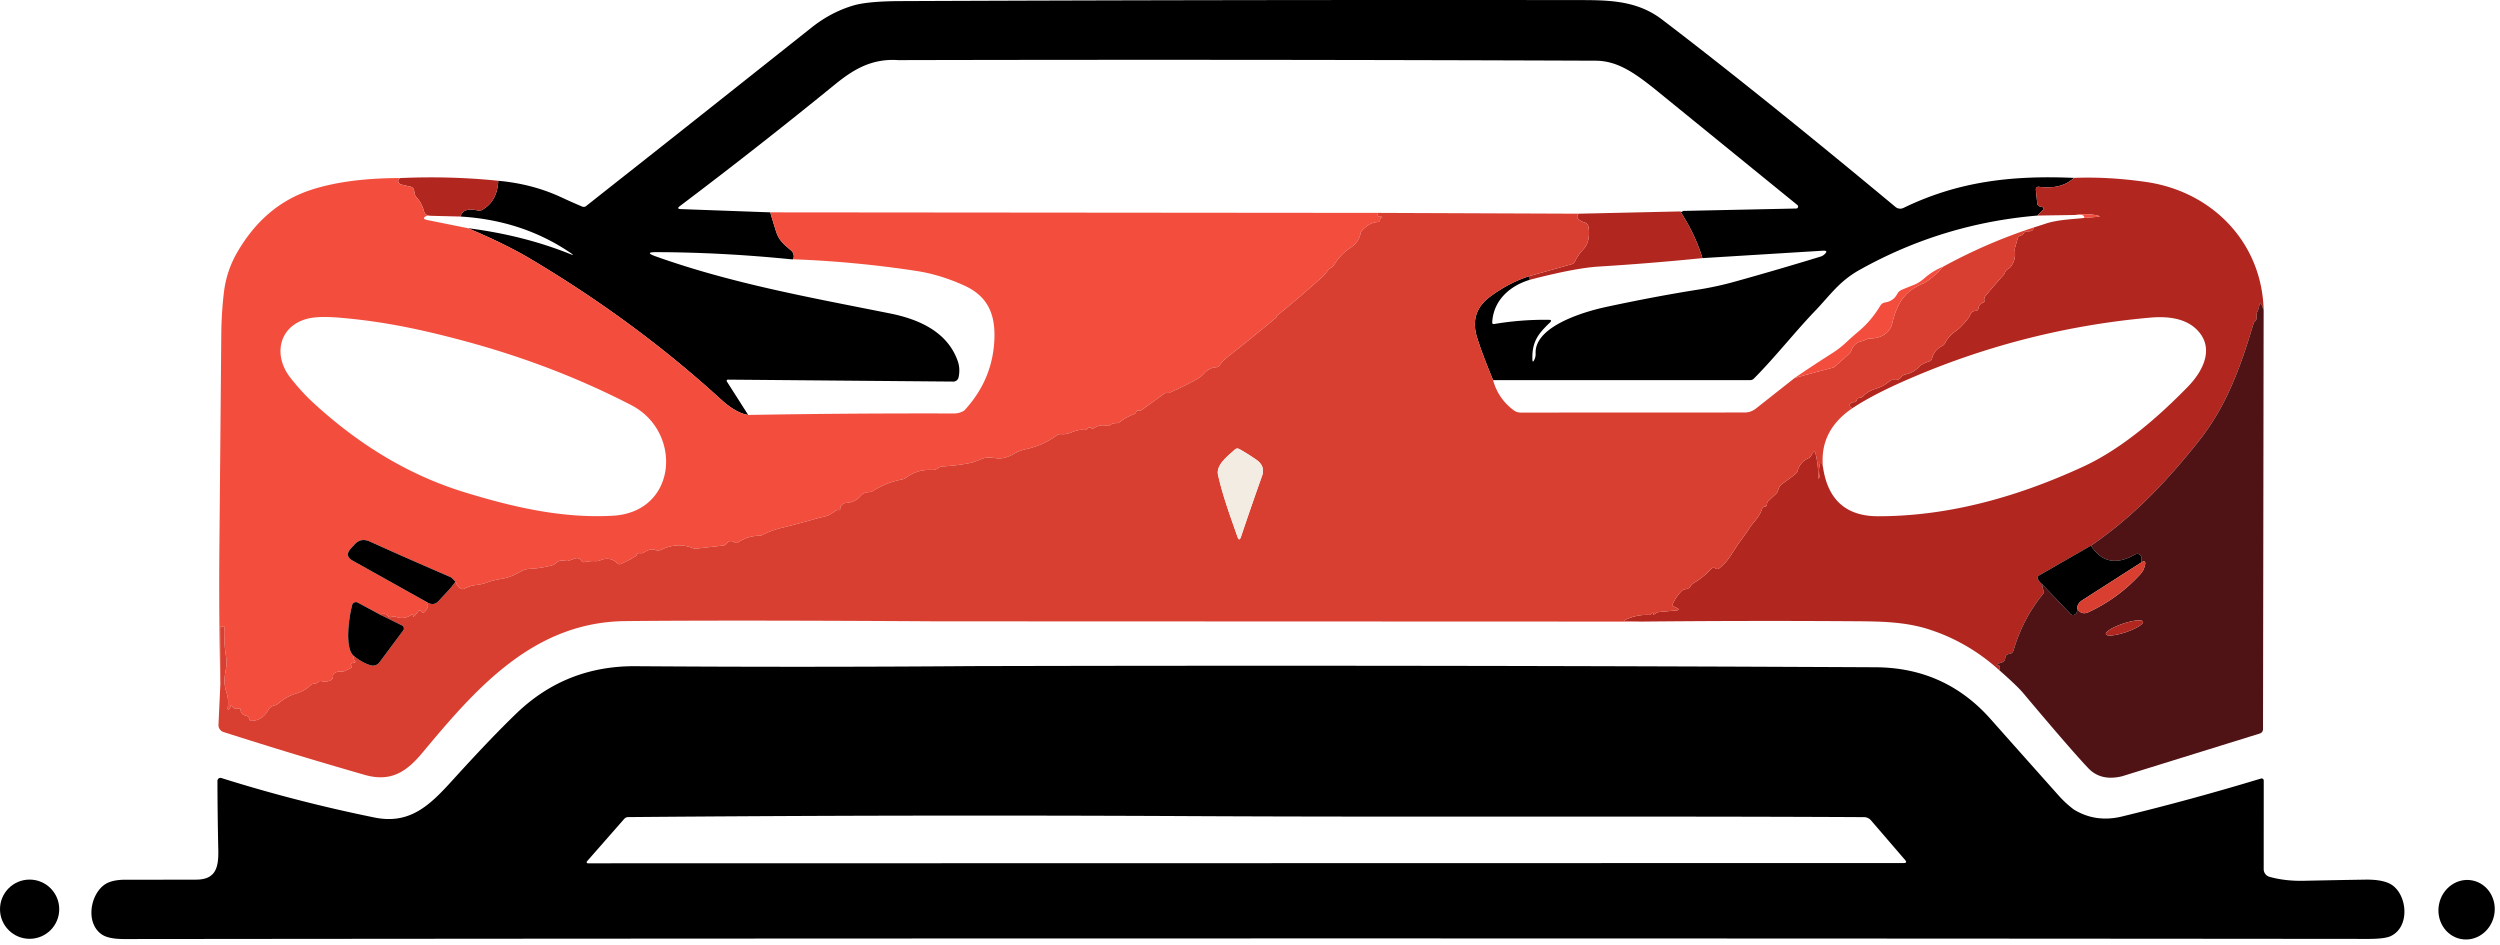 <svg viewBox="647.059 473.209 384.264 145.175" xmlns="http://www.w3.org/2000/svg"><path fill="#0" d="M965.836 500.55c-1.302 1.22-3.108 1.674-5.416 1.364a.397.397 0 0 0-.445.439l.219 2.125c.02.231.192.423.425.473l.185.034c.42.091.477.288.172.59l-.761.768c-9.749.822-18.868 3.611-27.355 8.364-3.099 1.734-4.539 3.915-6.719 6.191-3.27 3.407-6.136 7.109-9.489 10.489a.78.78 0 0 1-.582.247h-39.518c-1.202-2.912-2.029-5.121-2.481-6.63-.773-2.545-.106-4.605 2.001-6.177 1.934-1.444 3.965-2.507 6.095-3.188l.028.576c-3.072.933-5.567 3.133-5.773 6.506-.014.229.093.325.322.288a46.854 46.854 0 0 1 8.371-.644c.402.005.46.146.172.425-1.79 1.721-2.777 2.927-2.688 5.683.014.389.107.41.281.062.16-.315.231-.653.213-1.014-.178-4.237 7.726-6.466 10.832-7.131 5.165-1.11 9.943-2.008 14.336-2.694a50.212 50.212 0 0 0 5.491-1.207 530.071 530.071 0 0 0 13.136-3.839c.21-.064.395-.166.556-.308.511-.444.431-.643-.24-.597l-18.47 1.138c-.727-2.413-1.863-4.806-3.408-7.178.275.124.386.098.336-.075l17.483-.371a.3.3 0 0 0 .185-.534l-21.863-17.784c-3.284-2.633-5.876-4.388-9.146-4.402a17109.32 17109.32 0 0 0-107.205-.089c-4.196-.288-7.055 1.57-9.818 3.819a813.384 813.384 0 0 1-23.735 18.613c-.389.293-.341.448.144.467l13.746.5c.311 1.092.631 2.134.96 3.126.432 1.282 1.268 1.899 2.255 2.75.38.331.505.868.309 1.33-.01.022-.192.018-.549-.014-7.02-.699-13.851-1.058-20.492-1.076-1.285-.005-1.321.21-.109.644 11.792 4.209 23.858 6.335 36.089 8.789 4.36.878 8.782 2.804 10.359 7.329.269.777.311 1.602.123 2.475a.822.822 0 0 1-.815.658l-34.643-.301a.185.185 0 0 0-.167.274l.009.014 3.277 5.141c-1.239-.173-2.66-.992-4.264-2.454-8.753-7.994-18.523-15.193-29.309-21.596-2.495-1.481-5.666-3.032-9.509-4.655 5.699.727 10.939 2.052 15.721 3.976.516.211.545.158.089-.157-4.923-3.355-10.57-5.225-16.941-5.608.219-.965 1.115-1.274 2.687-.926.22.046.429.014.631-.096 1.558-.873 2.386-2.365 2.482-4.477 3.51.32 6.741 1.168 9.694 2.544 1.046.488 2.119.964 3.215 1.426a.586.586 0 0 0 .583-.076c2.674-2.116 5.336-4.218 7.987-6.307 4.534-3.574 13.431-10.625 26.69-21.15 1.988-1.577 4.134-2.707 6.438-3.387 1.453-.425 3.816-.647 7.089-.665 34.791-.146 69.516-.199 104.175-.158 4.641.007 9.056-.021 12.999 2.982 9.854 7.51 21.815 17.113 35.883 28.809.345.292.833.351 1.241.151 8.323-4.032 16.488-5.033 26.196-4.614Z"/><path fill="#b12720" d="M723.646 500.995c-.096 2.112-.924 3.604-2.482 4.477a.895.895 0 0 1-.631.096c-1.572-.348-2.468-.039-2.687.926l-4.601-.117c-.292-.023-.527-.091-.706-.206-.142-.087-.253-.279-.336-.576a5.124 5.124 0 0 0-1.145-2.097 1.169 1.169 0 0 1-.287-.611l-.055-.37c-.051-.338-.243-.544-.576-.617l-1.392-.322a.62.62 0 0 1-.446-.377c-.096-.233-.006-.441.268-.624 5.151-.228 10.176-.089 15.076.418Zm242.19-.445c3.588-.138 7.304.075 11.148.637 10.099 1.474 17.729 9.276 18.01 19.635l-.294-.72c-.165-.392-.286-.379-.364.042-.064.342-.171.68-.322 1.014-.101.215-.13.441-.089.679.045.293-.03.533-.226.72-.137.132-.233.29-.288.473-2.132 7.151-4.278 12.82-8.481 18.093-4.621 5.793-9.783 11.394-16.482 15.953l-7.966 4.58c-.211.119-.272.29-.185.514.114.302.333.581.658.837.004.32.073.632.206.939a.499.499 0 0 1-.076.562c-2.066 2.528-3.576 5.411-4.531 8.652-.096.329-.314.514-.652.555-.384.05-.594.27-.63.659a.769.769 0 0 1-.583.678c-.261.064-.51.179-.748.343-.032.027-.027.041.014.041l.178.007c.174.005.275.096.302.274.023.142-.003.311-.075.508-3.15-2.852-6.701-4.928-10.654-6.226-3.799-1.247-7.576-1.275-11.792-1.302a1935.004 1935.004 0 0 0-32.593.055l-2.393-.076c-.274-.009-.288-.073-.041-.192a7.463 7.463 0 0 1 3.654-.754.304.304 0 0 0 .267-.123.624.624 0 0 1 .192-.172c.174-.091.224-.046.151.138-.05.137-.025.173.076.109.113-.064.221-.13.322-.199.178-.123.372-.194.583-.212l2.495-.226c.566-.05.592-.197.076-.439l-.295-.137c-.243-.115-.307-.293-.192-.535a6.806 6.806 0 0 1 1.344-1.906.873.873 0 0 1 .569-.26.987.987 0 0 0 .788-.467c.123-.201.288-.363.494-.486a12.713 12.713 0 0 0 2.687-2.181.45.45 0 0 1 .391-.15.427.427 0 0 1 .24.089c.201.142.398.135.59-.021a8.02 8.02 0 0 0 1.707-1.872c.781-1.215 1.193-1.849 1.234-1.899a42.934 42.934 0 0 0 1.768-2.502c.522-.802 1.502-1.645 1.858-2.818a.47.47 0 0 1 .453-.37c.196-.019.302-.149.315-.391a.71.71 0 0 1 .24-.514l1.131-1.063c.165-.15.277-.334.336-.548.158-.528.288-.754.761-1.09a51.542 51.542 0 0 0 1.893-1.412c.173-.138.292-.314.356-.528.251-.892.82-1.538 1.707-1.941a.762.762 0 0 0 .398-.418c.055-.155.139-.297.254-.425.182-.197.305-.166.37.089a13.92 13.92 0 0 1 .425 3.812c-.005.124.031.137.11.041a.394.394 0 0 0 .082-.315c-.106-.691-.08-1.325.075-1.906.031-.124.187-.162.28-.069.019.02.034.044.042.069l.144.48c.727 5.055 3.535 7.587 8.426 7.596 10.005.019 20.534-2.525 31.585-7.63 5.965-2.756 11.525-7.61 16.064-12.266 2.358-2.413 4.161-5.937 1.446-8.727-1.892-1.947-4.854-2.119-7.281-1.899a119.696 119.696 0 0 0-36.171 9.05c-4.073 1.722-7.254 3.345-9.544 4.867-.183-.073-.304-.173-.363-.301-.106-.238-.039-.412.199-.521.141-.069.29-.108.445-.117.196-.014.323-.115.377-.302.069-.228.231-.349.487-.363a.747.747 0 0 0 .508-.24c.493-.526 1.135-.907 1.926-1.145a6.098 6.098 0 0 0 2.16-1.186.803.803 0 0 1 .658-.185c.47.073.845-.073 1.124-.439.155-.206.359-.336.61-.391a4.029 4.029 0 0 0 2.194-1.254c.206-.229.722-.492 1.55-.789a.521.521 0 0 0 .349-.384c.233-.9.752-1.547 1.557-1.94a.961.961 0 0 0 .452-.445c.357-.7.852-1.278 1.488-1.735.461-.334.792-.61.994-.83.5-.548 1.097-1.11 1.398-1.803.165-.388.464-.589.899-.603a.353.353 0 0 0 .342-.302c.064-.498.336-.834.816-1.007.11-.042.148-.117.117-.227-.065-.214-.026-.441.116-.678a.574.574 0 0 1 .062-.09 116.75 116.75 0 0 1 2.784-3.222.937.937 0 0 0 .178-.301 1.08 1.08 0 0 1 .493-.597 1.51 1.51 0 0 0 .487-.446c.48-.69.669-1.444.569-2.262a1.593 1.593 0 0 1 .055-.686l.391-1.343a.547.547 0 0 1 .439-.412.741.741 0 0 0 .5-.384.476.476 0 0 1 .48-.26c.686.041 1.015-.151.987-.576a114.53 114.53 0 0 0 1.879-.603c1.851-.611 3.983-.665 5.923-.871l2.098-.178c.361-.033.366-.091.014-.179-1.111-.269-2.279-.303-3.503-.102l-5.807.089.761-.768c.305-.302.248-.499-.172-.59l-.185-.034a.535.535 0 0 1-.425-.473l-.219-2.125a.397.397 0 0 1 .445-.439c2.308.31 4.114-.144 5.416-1.364Z"/><path fill="#f34d3d" d="M708.57 500.577c-.274.183-.364.391-.268.624a.62.62 0 0 0 .446.377l1.392.322c.333.073.525.279.576.617l.055.37c.036.233.132.437.287.611.549.612.93 1.311 1.145 2.097.083.297.194.489.336.576.179.115.414.183.706.206-.388-.009-.596-.007-.623.007-.563.302-.524.516.116.644l6.239 1.255c3.843 1.623 7.014 3.174 9.509 4.655 10.786 6.403 20.556 13.602 29.309 21.596 1.604 1.462 3.025 2.281 4.264 2.454 10.554-.183 21.091-.258 31.613-.226.324 0 .612-.041.864-.123.401-.124.665-.252.788-.384 2.943-3.195 4.472-6.909 4.587-11.141.102-3.805-1.159-6.424-4.608-8.001-2.468-1.129-4.925-1.88-7.37-2.255a166.713 166.713 0 0 0-19.505-1.817c.357.032.539.036.549.014a1.163 1.163 0 0 0-.309-1.33c-.987-.851-1.823-1.468-2.255-2.75a76.526 76.526 0 0 1-.96-3.126l93.418.082c-.101.242-.085.419.048.528a.24.24 0 0 0 .24.048.331.331 0 0 1 .199.007c.214.069.214.139 0 .213-.119.036-.176.116-.172.24 0 .196-.15.359-.342.37-.864.046-1.666.468-2.407 1.268a.982.982 0 0 0-.24.446c-.205.923-.674 1.629-1.405 2.118-1.152.768-2.041 1.682-2.667 2.743a1.224 1.224 0 0 1-.473.452 1.602 1.602 0 0 0-.535.453c-.325.443-.519.692-.583.747a177.73 177.73 0 0 1-7.267 6.232c-.032.022-.041.062-.027.116.009.046-.003.083-.035.11a283.883 283.883 0 0 1-7.486 6.074c-.48.38-.889.811-1.227 1.296a.635.635 0 0 1-.473.261c-.723.041-1.335.342-1.838.905a4.997 4.997 0 0 1-1.33 1.035 53.724 53.724 0 0 1-4.079 1.995.473.473 0 0 1-.309.021.544.544 0 0 0-.418.082l-3.476 2.516a.625.625 0 0 1-.507.11c-.197-.037-.318.027-.363.192a.502.502 0 0 1-.336.356c-.723.256-1.433.649-2.133 1.179a.98.98 0 0 1-.63.206 1.37 1.37 0 0 0-.926.308.46.46 0 0 1-.418.096c-.736-.173-1.415-.056-2.036.35-.151.101-.302.098-.453-.007-.21-.151-.393-.128-.548.069a.574.574 0 0 1-.549.226c-1.364-.171-2.166.775-3.469.644a1.064 1.064 0 0 0-.733.199 12.157 12.157 0 0 1-4.731 2.112 5.842 5.842 0 0 0-1.83.713 5.415 5.415 0 0 1-1.79.672c-.898.171-1.967-.336-2.989.055a61.934 61.934 0 0 1-1.652.624c-1.504.31-3.026.507-4.566.589a1.083 1.083 0 0 0-.604.226 1.458 1.458 0 0 1-1 .316c-1.509-.078-2.844.322-4.004 1.2-.17.128-.36.212-.569.253a12.945 12.945 0 0 0-4.512 1.783c-.191.123-.4.183-.623.178-.504-.009-.931.192-1.282.603-.563.65-1.294.999-2.194 1.049a.934.934 0 0 0-.617.254.926.926 0 0 0-.309.747c0 .069-.034.103-.103.103h-.288a.541.541 0 0 0-.356.13 4.336 4.336 0 0 1-1.831.905c-.503.115-.997.242-1.481.384a125.76 125.76 0 0 1-4.943 1.31 12.668 12.668 0 0 0-2.852 1.049 1.44 1.44 0 0 1-.644.164 5.801 5.801 0 0 0-3.174 1.015.48.48 0 0 1-.576 0c-.471-.316-.876-.247-1.214.206a.69.69 0 0 1-.48.281l-4.093.466a1.506 1.506 0 0 1-.72-.096c-1.243-.494-2.529-.521-3.859-.082a5.886 5.886 0 0 0-.837.342c-.325.16-.668.172-1.028.035a1.071 1.071 0 0 0-.645-.048c-.356.082-.69.226-1.001.432a.851.851 0 0 1-.603.13c-.315-.05-.519.084-.61.404-.75.471-1.541.887-2.372 1.248a.455.455 0 0 1-.542-.103c-.764-.735-1.645-.882-2.646-.439-.211.092-.43.131-.658.117a6.256 6.256 0 0 0-1.714.137c-.225.05-.396-.02-.515-.212a.843.843 0 0 0-.39-.329.762.762 0 0 0-.569-.014l-.912.329a1.03 1.03 0 0 1-.631.034c-.553-.132-1.035-.002-1.446.391a1.24 1.24 0 0 1-.528.295c-1.175.315-2.338.5-3.49.555a2.8 2.8 0 0 0-1.2.329c-.421.228-.834.441-1.241.638-.534.26-1.202.457-2.002.589-.805.133-1.552.327-2.242.583a6.671 6.671 0 0 1-1.549.343 4.48 4.48 0 0 0-1.721.542.61.61 0 0 1-.61 0c-.352-.188-.622-.54-.809-1.056-.308-.275-.48-.583-.877-.754a694.453 694.453 0 0 1-12.32-5.43c-.905-.407-1.687-.242-2.345.493l-.562.624c-.663.741-.56 1.353.308 1.838l11.326 6.328.185.425a.512.512 0 0 1-.027.5l-.329.528a.372.372 0 0 1-.22.165c-.16.041-.265.015-.315-.076-.178-.306-.373-.317-.583-.034-.21.283-.448.55-.713.802-.027.023-.039.016-.034-.021a.41.41 0 0 0-.014-.178c-.051-.164-.147-.199-.288-.103-.75.508-1.533.604-2.351.288a.795.795 0 0 0-.604.007c-.279.119-.505.055-.678-.192a.646.646 0 0 0-.521-.281 1.693 1.693 0 0 0-.645.123l-3.414-1.837a.593.593 0 0 0-.857.363c-.446 1.632-1.275 6.74.322 7.892-.21.091-.174.336.11.733.105.146.066.226-.117.24a.79.79 0 0 0-.507.22c-.041.036-.046.075-.014.116l.13.206c.069.105.046.187-.068.247l-.912.452a1.206 1.206 0 0 1-.658.13 1.635 1.635 0 0 0-.96.206.506.506 0 0 0-.274.494c.014.333-.14.562-.459.685-.471.187-.922.213-1.351.076a.347.347 0 0 0-.384.102.93.93 0 0 1-.672.288.89.89 0 0 0-.596.254 5.24 5.24 0 0 1-2.174 1.262 6.757 6.757 0 0 0-2.653 1.46 1.87 1.87 0 0 1-.768.397c-.402.096-.713.341-.932.734-.567 1.006-1.388 1.547-2.461 1.625-.243.018-.387-.091-.432-.329-.046-.256-.216-.418-.508-.487-.251-.06-.414-.125-.486-.199a1.082 1.082 0 0 1-.343-.699c-.024-.187-.126-.252-.309-.192-.384.128-.699.032-.946-.288-.197-.256-.302-.224-.315.096a.323.323 0 0 1-.137.254c-.202.159-.286.111-.254-.144.11-.869.052-1.639-.171-2.311-.257-.772-.364-1.485-.323-2.139.062-1.138.453-2.098.261-3.243a22.665 22.665 0 0 1-.288-4.723c.004-.087-.037-.131-.123-.131h-.206c-.215 0-.322.108-.322.323l.034 8.597a662.462 662.462 0 0 1-.144-21.562c.1-10.709.196-21.42.288-32.133.018-2.272.153-4.452.404-6.541a15.909 15.909 0 0 1 2.002-6.088c2.793-4.863 6.561-8.081 11.306-9.653 3.706-1.225 8.302-1.839 13.787-1.844Zm-9.036 21.486c-2.286-.205-3.993-.169-5.122.11-4.531 1.111-5.416 5.656-2.728 9.084 1.138 1.453 2.287 2.715 3.448 3.784 7.194 6.646 14.939 11.246 23.235 13.801 7.706 2.372 15.165 4.059 22.857 3.641 9.976-.542 10.798-12.903 2.866-17.003-7.976-4.122-16.546-7.413-25.709-9.872-6.349-1.701-12.06-2.948-18.847-3.545Z"/><path fill="#b12720" d="M905.326 505.705c1.545 2.372 2.681 4.765 3.408 7.178a405.29 405.29 0 0 1-15.899 1.296c-2.464.151-6.01.83-10.64 2.036l-.028-.576 6.465-1.823a.765.765 0 0 0 .508-.425 7.014 7.014 0 0 1 1.261-1.831c.402-.416.665-.917.789-1.501a4.742 4.742 0 0 0-.007-2.105.659.659 0 0 0-.453-.501c-1.175-.402-1.513-.868-1.014-1.398l15.61-.35Z"/><path fill="#d93f31" d="m858.871 505.931 30.845.124c-.499.53-.161.996 1.014 1.398a.659.659 0 0 1 .453.501c.16.667.162 1.369.007 2.105a3.017 3.017 0 0 1-.789 1.501 7.014 7.014 0 0 0-1.261 1.831.765.765 0 0 1-.508.425l-6.465 1.823c-2.13.681-4.161 1.744-6.095 3.188-2.107 1.572-2.774 3.632-2.001 6.177.452 1.509 1.279 3.718 2.481 6.63.521 1.901 1.574 3.444 3.161 4.628.311.236.692.363 1.083.363l34.437-.014c.617 0 1.219-.21 1.707-.596l5.985-4.724 5.883-1.583a.638.638 0 0 0 .274-.151l2.173-1.954c.165-.151.286-.329.364-.535.226-.631.754-1.227 1.426-1.378.31-.069.603-.173.877-.315.201-.101.416-.151.645-.151 1.494 0 2.975-.747 3.339-2.324.292-1.289.726-2.407 1.302-3.353.727-1.198 1.862-2.116 3.408-2.756.735-.306 1.786-1.177 3.153-2.612a82.075 82.075 0 0 1 13.842-5.992c.028.425-.301.617-.987.576a.476.476 0 0 0-.48.26.741.741 0 0 1-.5.384.547.547 0 0 0-.439.412l-.391 1.343a1.593 1.593 0 0 0-.055.686c.1.818-.089 1.572-.569 2.262a1.51 1.51 0 0 1-.487.446 1.08 1.08 0 0 0-.493.597.937.937 0 0 1-.178.301 116.75 116.75 0 0 0-2.784 3.222.574.574 0 0 0-.062.09c-.142.237-.181.464-.116.678.031.11-.007.185-.117.227-.48.173-.752.509-.816 1.007a.353.353 0 0 1-.342.302c-.435.014-.734.215-.899.603-.301.693-.898 1.255-1.398 1.803-.202.22-.533.496-.994.83a4.776 4.776 0 0 0-1.488 1.735.961.961 0 0 1-.452.445c-.805.393-1.324 1.04-1.557 1.94a.521.521 0 0 1-.349.384c-.828.297-1.344.56-1.55.789a4.029 4.029 0 0 1-2.194 1.254 1.012 1.012 0 0 0-.61.391c-.279.366-.654.512-1.124.439a.803.803 0 0 0-.658.185 6.098 6.098 0 0 1-2.16 1.186c-.791.238-1.433.619-1.926 1.145a.747.747 0 0 1-.508.24c-.256.014-.418.135-.487.363-.054.187-.181.288-.377.302a1.157 1.157 0 0 0-.445.117c-.238.109-.305.283-.199.521.059.128.18.228.363.301-3.387 2.295-4.895 5.298-4.525 9.009l-.144-.48c-.041-.124-.2-.162-.285-.069a.16.16 0 0 0-.037.069c-.155.581-.181 1.215-.075 1.906a.394.394 0 0 1-.082.315c-.079.096-.115.083-.11-.041a13.92 13.92 0 0 0-.425-3.812c-.065-.255-.188-.286-.37-.089-.115.128-.199.27-.254.425a.762.762 0 0 1-.398.418c-.887.403-1.456 1.049-1.707 1.941-.064.214-.183.39-.356.528-.631.493-1.262.964-1.893 1.412-.473.336-.603.562-.761 1.09a1.136 1.136 0 0 1-.336.548l-1.131 1.063a.71.71 0 0 0-.24.514c-.013.242-.119.372-.315.391a.47.47 0 0 0-.453.37c-.356 1.173-1.336 2.016-1.858 2.818a42.934 42.934 0 0 1-1.768 2.502c-.041.05-.453.684-1.234 1.899a8.02 8.02 0 0 1-1.707 1.872c-.192.156-.389.163-.59.021a.427.427 0 0 0-.24-.089.45.45 0 0 0-.391.15 12.713 12.713 0 0 1-2.687 2.181 1.428 1.428 0 0 0-.494.486.987.987 0 0 1-.788.467.873.873 0 0 0-.569.26 6.806 6.806 0 0 0-1.344 1.906c-.115.242-.051.42.192.535l.295.137c.516.242.49.389-.076.439l-2.495.226a1.187 1.187 0 0 0-.583.212 4.523 4.523 0 0 1-.322.199c-.101.064-.126.028-.076-.109.073-.184.023-.229-.151-.138a.624.624 0 0 0-.192.172.304.304 0 0 1-.267.123 7.463 7.463 0 0 0-3.654.754c-.247.119-.233.183.041.192l2.393.076-108.44-.041c-21.002-.133-36.894-.144-47.675-.035-14.144.137-22.968 10.325-31.243 20.259-2.516 3.017-4.922 4.498-8.857 3.374a747.339 747.339 0 0 1-21.692-6.582 1.124 1.124 0 0 1-.775-1.118l.288-6.211-.034-8.597c0-.215.107-.323.322-.323h.206c.086 0 .127.044.123.131a22.665 22.665 0 0 0 .288 4.723c.192 1.145-.199 2.105-.261 3.243-.041.654.066 1.367.323 2.139.223.672.281 1.442.171 2.311-.032.255.052.303.254.144a.323.323 0 0 0 .137-.254c.013-.32.118-.352.315-.096.247.32.562.416.946.288.183-.06.285.005.309.192.027.274.141.507.343.699.072.074.235.139.486.199.292.069.462.231.508.487.045.238.189.347.432.329 1.073-.078 1.894-.619 2.461-1.625.219-.393.53-.638.932-.734a1.87 1.87 0 0 0 .768-.397 6.757 6.757 0 0 1 2.653-1.46 5.24 5.24 0 0 0 2.174-1.262.89.89 0 0 1 .596-.254.93.93 0 0 0 .672-.288.347.347 0 0 1 .384-.102c.429.137.88.111 1.351-.076.319-.123.473-.352.459-.685a.506.506 0 0 1 .274-.494c.288-.165.608-.233.96-.206.233.019.452-.025.658-.13l.912-.452c.114-.06.137-.142.068-.247l-.13-.206c-.032-.041-.027-.08.014-.116a.79.79 0 0 1 .507-.22c.183-.014.222-.094.117-.24-.284-.397-.32-.642-.11-.733.823.663 1.659 1.124 2.509 1.384a1.249 1.249 0 0 0 1.351-.445l3.661-4.909a.522.522 0 0 0-.185-.775l-3.387-1.673c.228-.087.443-.128.645-.123a.646.646 0 0 1 .521.281c.173.247.399.311.678.192a.795.795 0 0 1 .604-.007c.818.316 1.601.22 2.351-.288.141-.096.237-.061.288.103a.41.41 0 0 1 .014.178c-.005.037.007.044.034.021.265-.252.503-.519.713-.802.21-.283.405-.272.583.034.05.091.155.117.315.076a.372.372 0 0 0 .22-.165l.329-.528a.512.512 0 0 0 .027-.5l-.185-.425c.74.493 1.375.44 1.906-.158.878-.987 1.776-1.824 2.564-2.941.187.516.457.868.809 1.056a.61.61 0 0 0 .61 0 4.48 4.48 0 0 1 1.721-.542 6.671 6.671 0 0 0 1.549-.343c.69-.256 1.437-.45 2.242-.583.8-.132 1.468-.329 2.002-.589.407-.197.82-.41 1.241-.638a2.8 2.8 0 0 1 1.2-.329 16.487 16.487 0 0 0 3.49-.555c.2-.055.377-.153.528-.295.411-.393.893-.523 1.446-.391.215.055.425.043.631-.034l.912-.329a.762.762 0 0 1 .569.014.843.843 0 0 1 .39.329c.119.192.29.262.515.212a6.256 6.256 0 0 1 1.714-.137c.228.014.447-.025.658-.117 1.001-.443 1.882-.296 2.646.439.155.156.336.19.542.103a17.754 17.754 0 0 0 2.372-1.248c.091-.32.295-.454.61-.404a.851.851 0 0 0 .603-.13c.311-.206.645-.35 1.001-.432.22-.05.434-.035.645.048.36.137.703.125 1.028-.035.274-.137.553-.251.837-.342 1.33-.439 2.616-.412 3.859.082.234.091.474.123.72.096l4.093-.466a.69.69 0 0 0 .48-.281c.338-.453.743-.522 1.214-.206a.48.48 0 0 0 .576 0 5.801 5.801 0 0 1 3.174-1.015 1.44 1.44 0 0 0 .644-.164 12.668 12.668 0 0 1 2.852-1.049 125.76 125.76 0 0 0 4.943-1.31c.484-.142.978-.269 1.481-.384a4.336 4.336 0 0 0 1.831-.905.541.541 0 0 1 .356-.13h.288c.069 0 .103-.034.103-.103a.926.926 0 0 1 .309-.747.934.934 0 0 1 .617-.254c.9-.05 1.631-.399 2.194-1.049.351-.411.778-.612 1.282-.603.223.005.432-.055.623-.178a12.945 12.945 0 0 1 4.512-1.783c.209-.041.399-.125.569-.253 1.16-.878 2.495-1.278 4.004-1.2.374.018.708-.087 1-.316.179-.137.38-.212.604-.226a30.664 30.664 0 0 0 4.566-.589c.031-.005.583-.213 1.652-.624 1.022-.391 2.091.116 2.989-.055a5.415 5.415 0 0 0 1.79-.672 5.842 5.842 0 0 1 1.83-.713 12.157 12.157 0 0 0 4.731-2.112c.211-.154.472-.225.733-.199 1.303.131 2.105-.815 3.469-.644a.574.574 0 0 0 .549-.226c.155-.197.338-.22.548-.069.151.105.302.108.453.007.621-.406 1.3-.523 2.036-.35a.46.46 0 0 0 .418-.096 1.37 1.37 0 0 1 .926-.308.98.98 0 0 0 .63-.206c.7-.53 1.41-.923 2.133-1.179a.502.502 0 0 0 .336-.356c.045-.165.166-.229.363-.192.187.036.356 0 .507-.11l3.476-2.516a.544.544 0 0 1 .418-.082c.114.027.217.02.309-.021a53.724 53.724 0 0 0 4.079-1.995 4.997 4.997 0 0 0 1.33-1.035c.503-.563 1.115-.864 1.838-.905a.635.635 0 0 0 .473-.261 6.089 6.089 0 0 1 1.227-1.296 283.883 283.883 0 0 0 7.486-6.074c.032-.027.044-.064.035-.11-.014-.054-.005-.094.027-.116a177.73 177.73 0 0 0 7.267-6.232c.064-.055.258-.304.583-.747.141-.188.32-.338.535-.453.201-.11.358-.26.473-.452.626-1.061 1.515-1.975 2.667-2.743.731-.489 1.2-1.195 1.405-2.118a.982.982 0 0 1 .24-.446c.741-.8 1.543-1.222 2.407-1.268a.367.367 0 0 0 .342-.37c-.004-.124.053-.204.172-.24.214-.074.214-.144 0-.213a.331.331 0 0 0-.199-.007.24.24 0 0 1-.24-.048c-.133-.109-.149-.286-.048-.528Zm-24.592 40.272c.727 3.256 1.879 6.348 2.982 9.502.183.535.366.535.549 0a521.857 521.857 0 0 1 3.229-9.331c.361-1.015.069-1.849-.878-2.502a33.531 33.531 0 0 0-2.571-1.618c-.274-.16-.525-.133-.754.082-.98.905-2.907 2.31-2.557 3.867Z"/><path fill="#f34d3d" d="M967.413 506.713c.096-.42-.368-.574-1.391-.459 1.224-.201 2.392-.167 3.503.102.352.088.347.146-.014.179l-2.098.178Zm-21.644 7.466c-1.367 1.435-2.418 2.306-3.153 2.612-1.546.64-2.681 1.558-3.408 2.756-.576.946-1.01 2.064-1.302 3.353-.364 1.577-1.845 2.324-3.339 2.324-.229 0-.444.05-.645.151a3.594 3.594 0 0 1-.877.315c-.672.151-1.2.747-1.426 1.378a1.376 1.376 0 0 1-.364.535l-2.173 1.954a.638.638 0 0 1-.274.151l-5.883 1.583a193.112 193.112 0 0 1 5.773-3.805 14.479 14.479 0 0 0 2.057-1.583 49.724 49.724 0 0 1 2.064-1.831c1.247-1.056 2.331-2.345 3.249-3.867.169-.283.418-.452.747-.507.851-.132 1.465-.56 1.845-1.282.164-.311.408-.535.733-.672a60.75 60.75 0 0 1 1.824-.74c.544-.211 1.087-.554 1.632-1.029a10.067 10.067 0 0 1 2.92-1.796Z"/><path fill="#501315" d="m994.994 520.822-.096 64.473a.688.688 0 0 1-.486.658l-21.137 6.561c-2.185.544-3.924.139-5.217-1.213-1.669-1.742-5.01-5.595-10.024-11.559-.626-.746-1.851-1.918-3.674-3.517.072-.197.098-.366.075-.508-.027-.178-.128-.269-.302-.274l-.178-.007c-.041 0-.046-.014-.014-.041.238-.164.487-.279.748-.343a.769.769 0 0 0 .583-.678c.036-.389.246-.609.63-.659.338-.041.556-.226.652-.555.955-3.241 2.465-6.124 4.531-8.652a.499.499 0 0 0 .076-.562 2.416 2.416 0 0 1-.206-.939l4.347 4.559a.524.524 0 0 0 .569.144c.31-.096.473-.412.486-.946.412.699.992.875 1.742.527a25.044 25.044 0 0 0 8.001-5.889c.219-.238.381-.498.486-.781.388-1.034.247-1.349-.425-.946.078-.362.092-.643.041-.844a.654.654 0 0 0-.959-.404c-2.885 1.668-5.149 1.218-6.795-1.351 6.699-4.559 11.861-10.16 16.482-15.953 4.203-5.273 6.349-10.942 8.481-18.093.055-.183.151-.341.288-.473.196-.187.271-.427.226-.72a1.114 1.114 0 0 1 .089-.679c.151-.334.258-.672.322-1.014.078-.421.199-.434.364-.042l.294.72Zm-18.546 47.939c-.123-.363-1.499-.225-3.073.308-1.575.534-2.752 1.259-2.629 1.622.123.362 1.499.223 3.073-.31 1.574-.533 2.752-1.258 2.629-1.62Z"/><path fill="#f2ece2" d="M837.261 555.705c-1.103-3.154-2.255-6.246-2.982-9.502-.35-1.557 1.577-2.962 2.557-3.867.229-.215.48-.242.754-.082.928.53 1.785 1.069 2.571 1.618.947.653 1.239 1.487.878 2.502a521.857 521.857 0 0 0-3.229 9.331c-.183.535-.366.535-.549 0Z"/><path fill="#0" d="M717.071 562.616c-.788 1.117-1.686 1.954-2.564 2.941-.531.598-1.166.651-1.906.158l-11.326-6.328c-.868-.485-.971-1.097-.308-1.838l.562-.624c.658-.735 1.44-.9 2.345-.493a694.453 694.453 0 0 0 12.32 5.43c.397.171.569.479.877.754Zm251.377-5.54c1.646 2.569 3.91 3.019 6.795 1.351a.654.654 0 0 1 .959.404c.051.201.037.482-.041.844a9189.29 9189.29 0 0 0-9.043 5.793c-.534.343-.788.774-.761 1.296-.013.534-.176.85-.486.946a.524.524 0 0 1-.569-.144l-4.347-4.559c-.325-.256-.544-.535-.658-.837-.087-.224-.026-.395.185-.514l7.966-4.58Z"/><path fill="#d93f31" d="M966.357 566.764c-.027-.522.227-.953.761-1.296a9189.29 9189.29 0 0 1 9.043-5.793c.672-.403.813-.088.425.946a2.361 2.361 0 0 1-.486.781 25.044 25.044 0 0 1-8.001 5.889c-.75.348-1.33.172-1.742-.527Z"/><path fill="#0" d="m705.464 567.668 3.387 1.673a.522.522 0 0 1 .185.775l-3.661 4.909a1.249 1.249 0 0 1-1.351.445c-.85-.26-1.686-.721-2.509-1.384-1.597-1.152-.768-6.26-.322-7.892a.593.593 0 0 1 .857-.363l3.414 1.837Z"/><ellipse fill="#b12720" transform="rotate(-18.7 2216.88 -2671.658)" rx="3.01" ry=".692"/><path fill="#0" d="M796.311 575.594c46.341-.115 92.685-.055 139.03.178 7.117.036 13.008 2.688 17.675 7.953a5052.68 5052.68 0 0 0 10.496 11.792c.69.773 1.458 1.479 2.304 2.119 2.239 1.371 4.712 1.727 7.418 1.069a391.721 391.721 0 0 0 21.363-5.834.322.322 0 0 1 .411.308l-.007 13.63a1.22 1.22 0 0 0 .892 1.172c1.599.448 3.354.651 5.265.61 3.414-.073 6.563-.132 9.447-.178 1.97-.027 3.377.272 4.223.898 2.311 1.721 2.613 6.451-.335 7.795-.618.279-1.756.418-3.415.418-114.973-.104-229.946-.098-344.919.021-1.604 0-2.752-.233-3.441-.699-2.455-1.666-1.872-5.842.24-7.535.735-.59 1.858-.884 3.366-.884 3.784 0 7.415-.005 10.894-.014 3.051-.014 3.455-1.92 3.394-4.6a536.192 536.192 0 0 1-.131-10.579.46.46 0 0 1 .597-.439 233.769 233.769 0 0 0 23.563 6.075c5.513 1.117 8.591-2.002 12.053-5.821 3.876-4.273 7.116-7.663 9.722-10.167 5.082-4.9 11.193-7.324 18.332-7.274 17.19.123 34.378.118 51.563-.014ZM939.88 605.39l-5.245-6.095a1.402 1.402 0 0 0-1.062-.487c-34.54-.185-69.087.02-103.634-.158-28.79-.146-57.566-.096-86.329.151a.802.802 0 0 0-.61.281l-5.725 6.527a.178.178 0 0 0 .137.295l202.249-.041c.42 0 .493-.158.219-.473Z"/><circle fill="#0" cx="651.611" cy="612.958" r="4.552"/><ellipse fill="#0" transform="rotate(101.3 261.764 727.23)" rx="4.587" ry="4.319"/></svg>